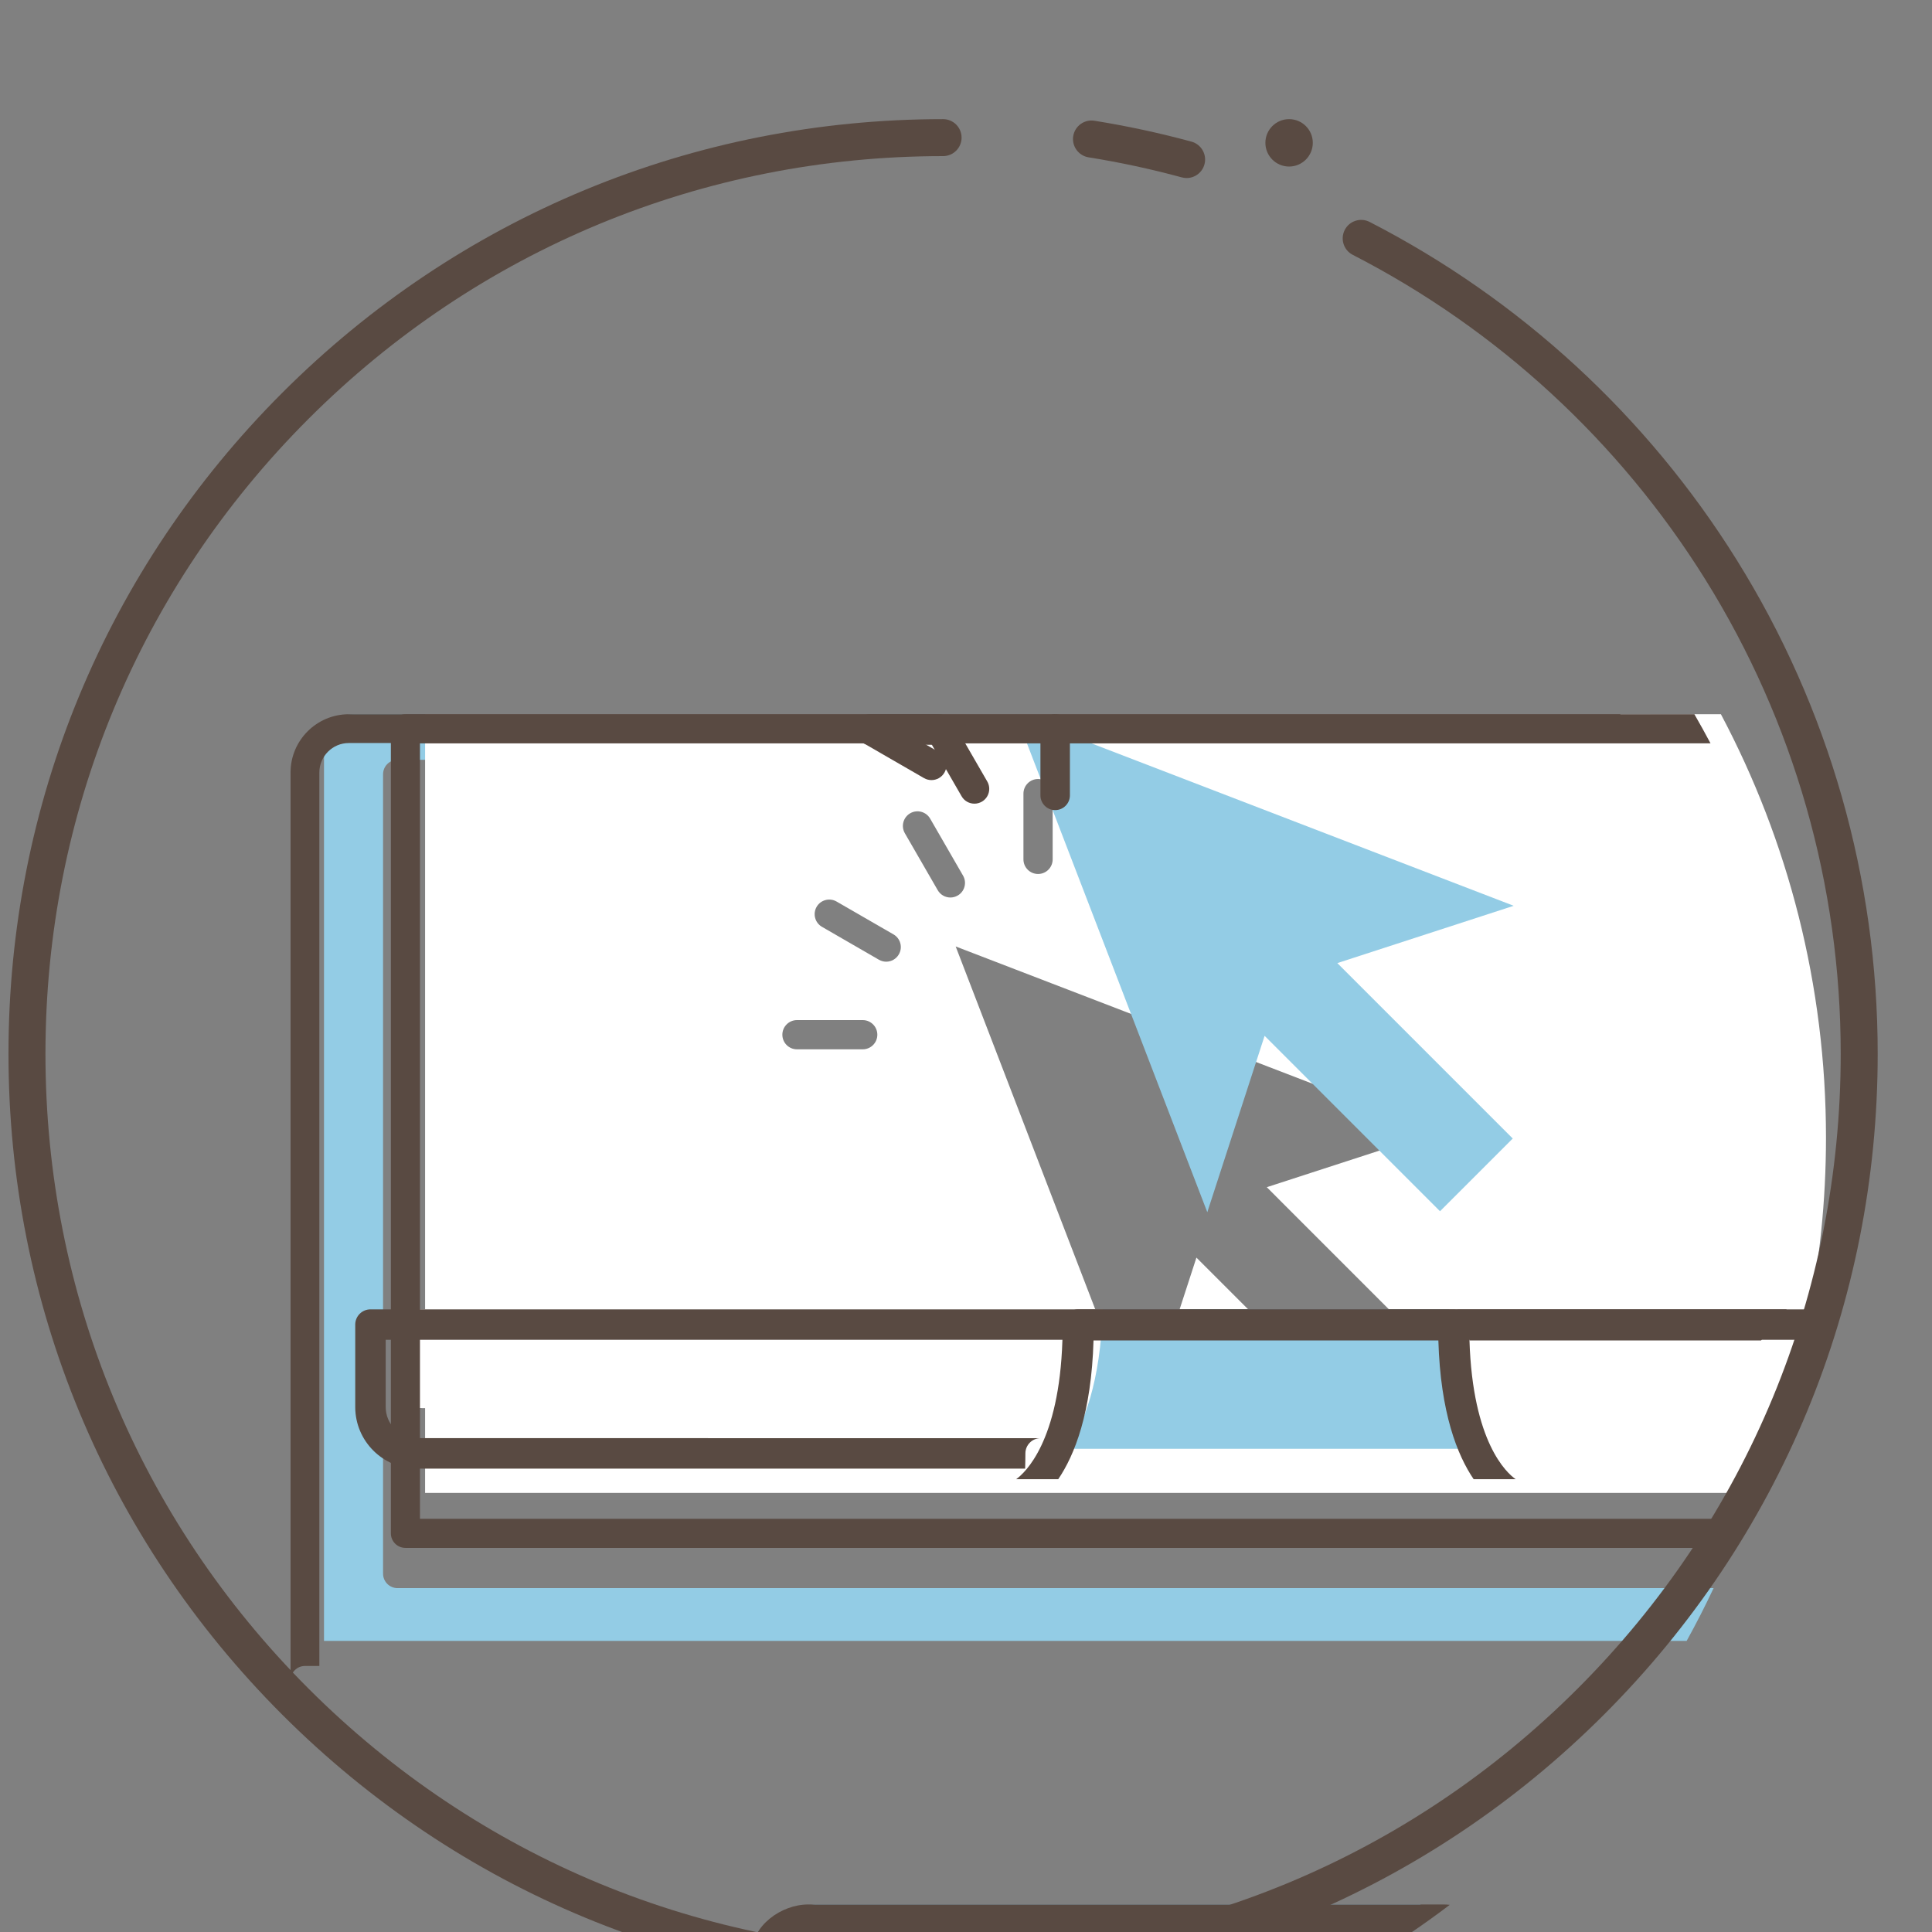 <?xml version="1.0" encoding="UTF-8" standalone="no"?>
<svg
   xmlns:dc="http://purl.org/dc/elements/1.1/"
   xmlns:cc="http://creativecommons.org/ns#"
   xmlns:rdf="http://www.w3.org/1999/02/22-rdf-syntax-ns#"
   xmlns:svg="http://www.w3.org/2000/svg"
   xmlns="http://www.w3.org/2000/svg"
   id="svg2208"
   version="1.1"
   viewBox="0 0 52.917 52.917"
   height="200"
   width="200">
  <rect x="0" y="0" width="52.917" height="52.917" fill="#808080" stroke="none"/>
  <defs
     id="defs2202" />
  <g
     transform="translate(0,-244.083)"
     id="layer1">
    <g
       transform="matrix(0.012,0,0,-0.012,-22.794,459.246)"
       id="g1212">
      <path
         id="path1214"
         style="fill:#93cce5;fill-opacity:1;fill-rule:nonzero;stroke:none"
         d="m 2639.05,16232.5 v -2047.6 h 3110.17 c 21.8,39.4 42.33,79.5 61.56,120.5 H 2806.84 c -18.22,0 -33,14.7 -33,33 V 16163 c 0,18.3 14.78,33 33,33 h 2923.35 c -20.48,35.4 -42.04,70 -64.54,104 H 2706.53 c -37.2,0 -67.48,-30.3 -67.48,-67.5" />
    </g>
    <g
       transform="matrix(0.011,0,0,-0.011,-22.794,459.246)"
       id="g1216">
      <path
         id="path1218"
         style="fill:#ffffff;fill-opacity:1;fill-rule:nonzero;stroke:none"
         d="m 5013.36,16220.1 h 264.27 c 23.04,0 41.73,-18.7 41.73,-41.7 0,-23.1 -18.69,-41.8 -41.73,-41.8 h -264.27 c -23.04,0 -41.72,18.7 -41.72,41.8 0,23 18.68,41.7 41.72,41.7 z m -1966.63,-88.2 c 0,-43 34.95,-77.9 77.9,-77.9 h 1560.47 920.79 816.75 c 61.9,78.1 118.97,160.3 170.73,246 H 3046.73 v -168.1" />
    </g>
    <g
       transform="matrix(0.012,0,0,-0.012,-22.794,459.246)"
       id="g1220">
      <path
         id="path1222"
         style="fill:#ffffff;fill-opacity:1;fill-rule:nonzero;stroke:none"
         d="m 3718.57,15601.9 h 150.08 c 18.41,0 33.35,-15 33.35,-33.3 0,-18.5 -14.94,-33.4 -33.35,-33.4 h -150.08 c -18.41,0 -33.35,14.9 -33.35,33.4 0,18.3 14.94,33.3 33.35,33.3 z m 44.85,258.5 c 9.2,15.9 29.6,21.3 45.55,12.1 l 129.96,-75 c 15.95,-9.2 21.43,-29.6 12.2,-45.5 -6.16,-10.8 -17.38,-16.8 -28.91,-16.8 -5.65,0 -11.39,1.5 -16.64,4.5 l -129.96,75.1 c -15.95,9.2 -21.42,29.6 -12.2,45.6 z m 213.61,213.6 c 15.95,9.1 36.34,3.7 45.56,-12.3 l 75.03,-130 c 9.21,-15.9 3.75,-36.3 -12.2,-45.5 -5.25,-3 -10.99,-4.5 -16.64,-4.5 -11.53,0 -22.74,6 -28.93,16.7 l -75.03,130 c -9.21,16 -3.74,36.3 12.21,45.6 z m 258.46,44.8 c 0,18.4 14.93,33.4 33.35,33.4 18.42,0 33.35,-15 33.35,-33.4 v -150 c 0,-18.5 -14.93,-33.4 -33.35,-33.4 -18.42,0 -33.35,14.9 -33.35,33.4 z m 942.79,-1285.7 -160.6,-160.6 -387.36,387.3 -126.55,-389.4 -422.96,1099.6 1099.57,-423 -389.46,-126.5 z M 2869.77,14522.8 H 5902 c 106.34,248.9 165.27,522.9 165.27,810.6 0,349.3 -86.8,678.2 -239.81,966.6 H 2869.77 v -1777.2" />
    </g>
    <g
       transform="matrix(0.011,0,0,-0.011,-22.794,459.246)"
       id="g1224">
      <path
         id="path1226"
         style="fill:#93cce5;fill-opacity:1;fill-rule:nonzero;stroke:none"
         d="m 4817.9,16300 c -5.3,-181.5 -47.43,-287 -88.27,-347.2 H 5768.9 c -40.83,60.2 -82.97,165.7 -88.26,347.2 H 4817.9" />
    </g>
    <g
       transform="matrix(0.01,0,0,-0.01,-22.794,459.246)"
       id="g1228">
      <path
         id="path1230"
         style="fill:#93cce5;fill-opacity:1;fill-rule:nonzero;stroke:none"
         d="m 4759.08,16300 h -244.15 c -35.45,0 -75.86,-29.7 -75.86,-55.8 v -15.4 h 1620.01 c 37.97,22.8 75.34,46.5 111.94,71.2 H 6020.47 4759.08" />
    </g>
    <g
       transform="matrix(0.011,0,0,-0.011,-22.794,459.246)"
       id="g1232">
      <path
         id="path1234"
         style="fill:#93cce5;fill-opacity:1;fill-rule:nonzero;stroke:none"
         d="m 5038.06,16216.2 h 265.57 c 23.16,0 41.94,18.7 41.94,41.9 0,23.1 -18.78,41.9 -41.94,41.9 h -265.57 c -23.15,0 -41.92,-18.8 -41.92,-41.9 0,-23.2 18.77,-41.9 41.92,-41.9" />
    </g>
    <g
       transform="matrix(0.012,0,0,-0.012,-22.794,459.246)"
       id="g1236">
      <path
         id="path1238"
         style="fill:#93cce5;fill-opacity:1;fill-rule:nonzero;stroke:none"
         d="m 4217.96,16300 437.17,-1136.6 130.8,402.6 400.38,-400.4 166.01,166 -400.39,400.4 402.56,130.8 -1136.53,437.2" />
    </g>
    <g
       transform="matrix(0.012,0,0,-0.012,-22.794,459.246)"
       id="g1874">
      <path
         id="path1876"
         style="fill:#594a42;fill-opacity:1;fill-rule:nonzero;stroke:none"
         d="m 2562.67,16167 v -2072.2 c 0,18.2 14.72,32.9 32.87,32.9 h 32.87 V 16167 c 0,37.1 30.15,67.3 67.2,67.3 H 5642.8 c -14.7,22.2 -29.8,44.1 -45.34,65.7 H 2695.61 c -73.3,0 -132.94,-59.6 -132.94,-133" />
    </g>
    <g
       transform="matrix(0.011,0,0,-0.011,-22.794,459.246)"
       id="g1878">
      <path
         id="path1880"
         style="fill:#594a42;fill-opacity:1;fill-rule:nonzero;stroke:none"
         d="m 2994.64,16300 c -20.95,0 -37.93,-17 -37.93,-37.9 v -205.3 c 0,-84.5 68.8,-153.4 153.38,-153.4 h 1514.62 c 0.39,12.3 0.67,24.8 0.67,37.9 0,21 16.98,38 37.92,38 H 3110.09 c -42.75,0 -77.53,34.8 -77.53,77.5 v 167.4 h 3530.13 c 15.07,24.9 29.63,50.2 43.78,75.8 h -3573.91 -37.92" />
    </g>
    <g
       transform="matrix(0.011,0,0,-0.011,-22.794,459.246)"
       id="g1882">
      <path
         id="path1884"
         style="fill:#594a42;fill-opacity:1;fill-rule:nonzero;stroke:none"
         d="m 5730.48,16261.3 c 0,-13.4 0.27,-26.2 0.67,-38.7 h 726.02 c 21.83,25.4 43.12,51.2 63.89,77.4 H 5691.8 c 21.36,0 38.68,-17.3 38.68,-38.7" />
    </g>
    <g
       transform="matrix(0.012,0,0,-0.012,-22.794,459.246)"
       id="g1886">
      <path
         id="path1888"
         style="fill:#594a42;fill-opacity:1;fill-rule:nonzero;stroke:none"
         d="m 2791.65,16266.8 v -1836.4 c 0,-18.3 14.87,-33.2 33.21,-33.2 h 3023.22 c 10.31,21.9 20.31,44.1 29.87,66.4 H 2858.07 v 1770 h 2945.64 c -11.88,22.3 -24.08,44.5 -36.75,66.4 h -2942.1 c -18.34,0 -33.21,-14.9 -33.21,-33.2" />
    </g>
    <g
       transform="matrix(0.011,0,0,-0.011,-22.794,459.246)"
       id="g1890">
      <path
         id="path1892"
         style="fill:#594a42;fill-opacity:1;fill-rule:nonzero;stroke:none"
         d="m 5691.8,16300 h -934.9 c -21.36,0 -38.69,-17.3 -38.69,-38.7 0,-13.4 -0.27,-26.2 -0.67,-38.7 -8.01,-252.3 -93.26,-329.7 -115.13,-345.5 h 104.77 c 40.65,59.9 82.58,164.9 87.85,345.5 h 858.65 c 5.26,-180.6 47.2,-285.6 87.84,-345.5 h 104.57 c -22.23,15.6 -107.02,91.6 -114.94,345.5 -0.4,12.5 -0.67,25.3 -0.67,38.7 0,21.4 -17.32,38.7 -38.68,38.7" />
    </g>
    <g
       transform="matrix(0.01,0,0,-0.01,-22.794,459.246)"
       id="g1894">
      <path
         id="path1896"
         style="fill:#594a42;fill-opacity:1;fill-rule:nonzero;stroke:none"
         d="M 6001.81,16300 H 5894.45 4832.56 4725 4492.93 c -73.13,0 -154.92,-57.7 -154.92,-134.9 v -55.1 c 0,-22 17.78,-39.7 39.72,-39.7 h 1509.15 c 48.54,24.9 96.08,51.4 142.68,79.4 H 4417.44 v 15.4 c 0,25.9 40.21,55.5 75.49,55.5 h 242.96 1255.24 149.82 c 37.19,25.1 73.58,51.3 109.28,78.4 -5.4,0.6 -10.79,1 -16.14,1 h -232.28" />
    </g>
    <g
       transform="matrix(0.012,0,0,-0.012,-22.794,459.246)"
       id="g1898">
      <path
         id="path1900"
         style="fill:#594a42;fill-opacity:1;fill-rule:nonzero;stroke:none"
         d="m 4307.91,16081.2 c 18.58,0 33.65,15.1 33.65,33.7 v 151.4 c 0,18.6 -15.07,33.7 -33.65,33.7 -18.59,0 -33.66,-15.1 -33.66,-33.7 v -151.4 c 0,-18.6 15.07,-33.7 33.66,-33.7" />
    </g>
    <g
       transform="matrix(0.012,0,0,-0.012,-22.794,459.246)"
       id="g1902">
      <path
         id="path1904"
         style="fill:#594a42;fill-opacity:1;fill-rule:nonzero;stroke:none"
         d="m 4094.32,16112.8 c 6.27,-10.9 17.63,-16.9 29.32,-16.9 5.73,0 11.54,1.5 16.86,4.5 16.17,9.3 21.71,30 12.37,46.2 l -76.04,131.7 c -9.34,16.2 -30.01,21.7 -46.17,12.4 -16.17,-9.4 -21.71,-30 -12.38,-46.2 l 76.04,-131.7" />
    </g>
    <g
       transform="matrix(0.012,0,0,-0.012,-22.794,459.246)"
       id="g1906">
      <path
         id="path1908"
         style="fill:#594a42;fill-opacity:1;fill-rule:nonzero;stroke:none"
         d="m 3875.06,16231.3 133.39,-77 c 5.38,-3.1 11.27,-4.6 17.07,-4.6 11.84,0 23.35,6.1 29.68,17.2 9.46,16.3 3.84,37.2 -12.53,46.7 l -133.39,77 c -16.36,9.4 -37.3,3.8 -46.74,-12.5 -9.46,-16.4 -3.85,-37.3 12.52,-46.8" />
    </g>
    <g
       transform="matrix(0.012,0,0,-0.012,-22.794,459.246)"
       id="g1910">
      <path
         id="path1912"
         style="fill:#594a42;fill-opacity:1;fill-rule:nonzero;stroke:none"
         d="m 3884.96,16230.3 h 156.78 c 19.25,0 34.85,15.6 34.85,34.9 0,19.1 -15.6,34.8 -34.85,34.8 h -156.78 c -19.24,0 -34.84,-15.7 -34.84,-34.8 0,-19.3 15.6,-34.9 34.84,-34.9" />
    </g>
    <g
       transform="matrix(0.013,0,0,-0.013,-22.794,459.246)"
       id="g1914">
      <path
         id="path1916"
         style="fill:#594a42;fill-opacity:1;fill-rule:nonzero;stroke:none"
         d="m 4253.44,16175.9 c -3.39,0 -6.83,0.5 -10.26,1.4 -64.3,17.5 -130.33,31.7 -196.27,42.2 -21.28,3.5 -35.76,23.5 -32.35,44.7 3.4,21.3 23.47,35.8 44.68,32.4 68.67,-11 137.45,-25.8 204.41,-44 20.78,-5.7 33.06,-27.1 27.42,-47.9 -4.73,-17.4 -20.46,-28.8 -37.63,-28.8" />
    </g>
    <g
       transform="matrix(0.013,0,0,-0.013,-22.794,459.246)"
       id="g1918">
      <path
         id="path1920"
         style="fill:#594a42;fill-opacity:1;fill-rule:nonzero;stroke:none"
         d="m 3740.38,12361.7 c -525.98,0 -1020.47,204.9 -1392.4,576.7 -371.91,372 -576.74,866.5 -576.74,1392.4 0,526 204.83,1020.5 576.74,1392.5 371.93,371.9 866.42,576.7 1392.4,576.7 21.51,0 38.96,-17.4 38.96,-39 0,-21.5 -17.45,-38.9 -38.96,-38.9 -505.16,0 -980.08,-196.7 -1337.29,-553.9 -357.2,-357.3 -553.93,-832.2 -553.93,-1337.4 0,-505.1 196.73,-980 553.93,-1337.2 357.21,-357.3 832.13,-553.9 1337.29,-553.9 505.15,0 980.08,196.6 1337.28,553.9 357.21,357.2 553.93,832.1 553.93,1337.2 0,354.4 -98.59,699.9 -285.1,999.1 -181.44,291.1 -438.38,527.7 -743.01,684.2 -19.14,9.8 -26.69,33.3 -16.85,52.5 9.82,19.1 33.32,26.6 52.46,16.8 317.15,-163 584.63,-409.3 773.53,-712.3 194.22,-311.5 296.89,-671.3 296.89,-1040.3 0,-525.9 -204.82,-1020.4 -576.74,-1392.4 -371.92,-371.8 -866.42,-576.7 -1392.39,-576.7" />
    </g>
    <g
       transform="matrix(0.013,0,0,-0.013,-22.794,459.246)"
       id="g1922">
      <path
         id="path1924"
         style="fill:#594a42;fill-opacity:1;fill-rule:nonzero;stroke:none"
         d="m 4519.32,16250.1 c 0,-27.6 -22.36,-50 -49.95,-50 -27.58,0 -49.94,22.4 -49.94,50 0,27.5 22.36,49.9 49.94,49.9 27.59,0 49.95,-22.4 49.95,-49.9" />
    </g>
  </g>
</svg>
